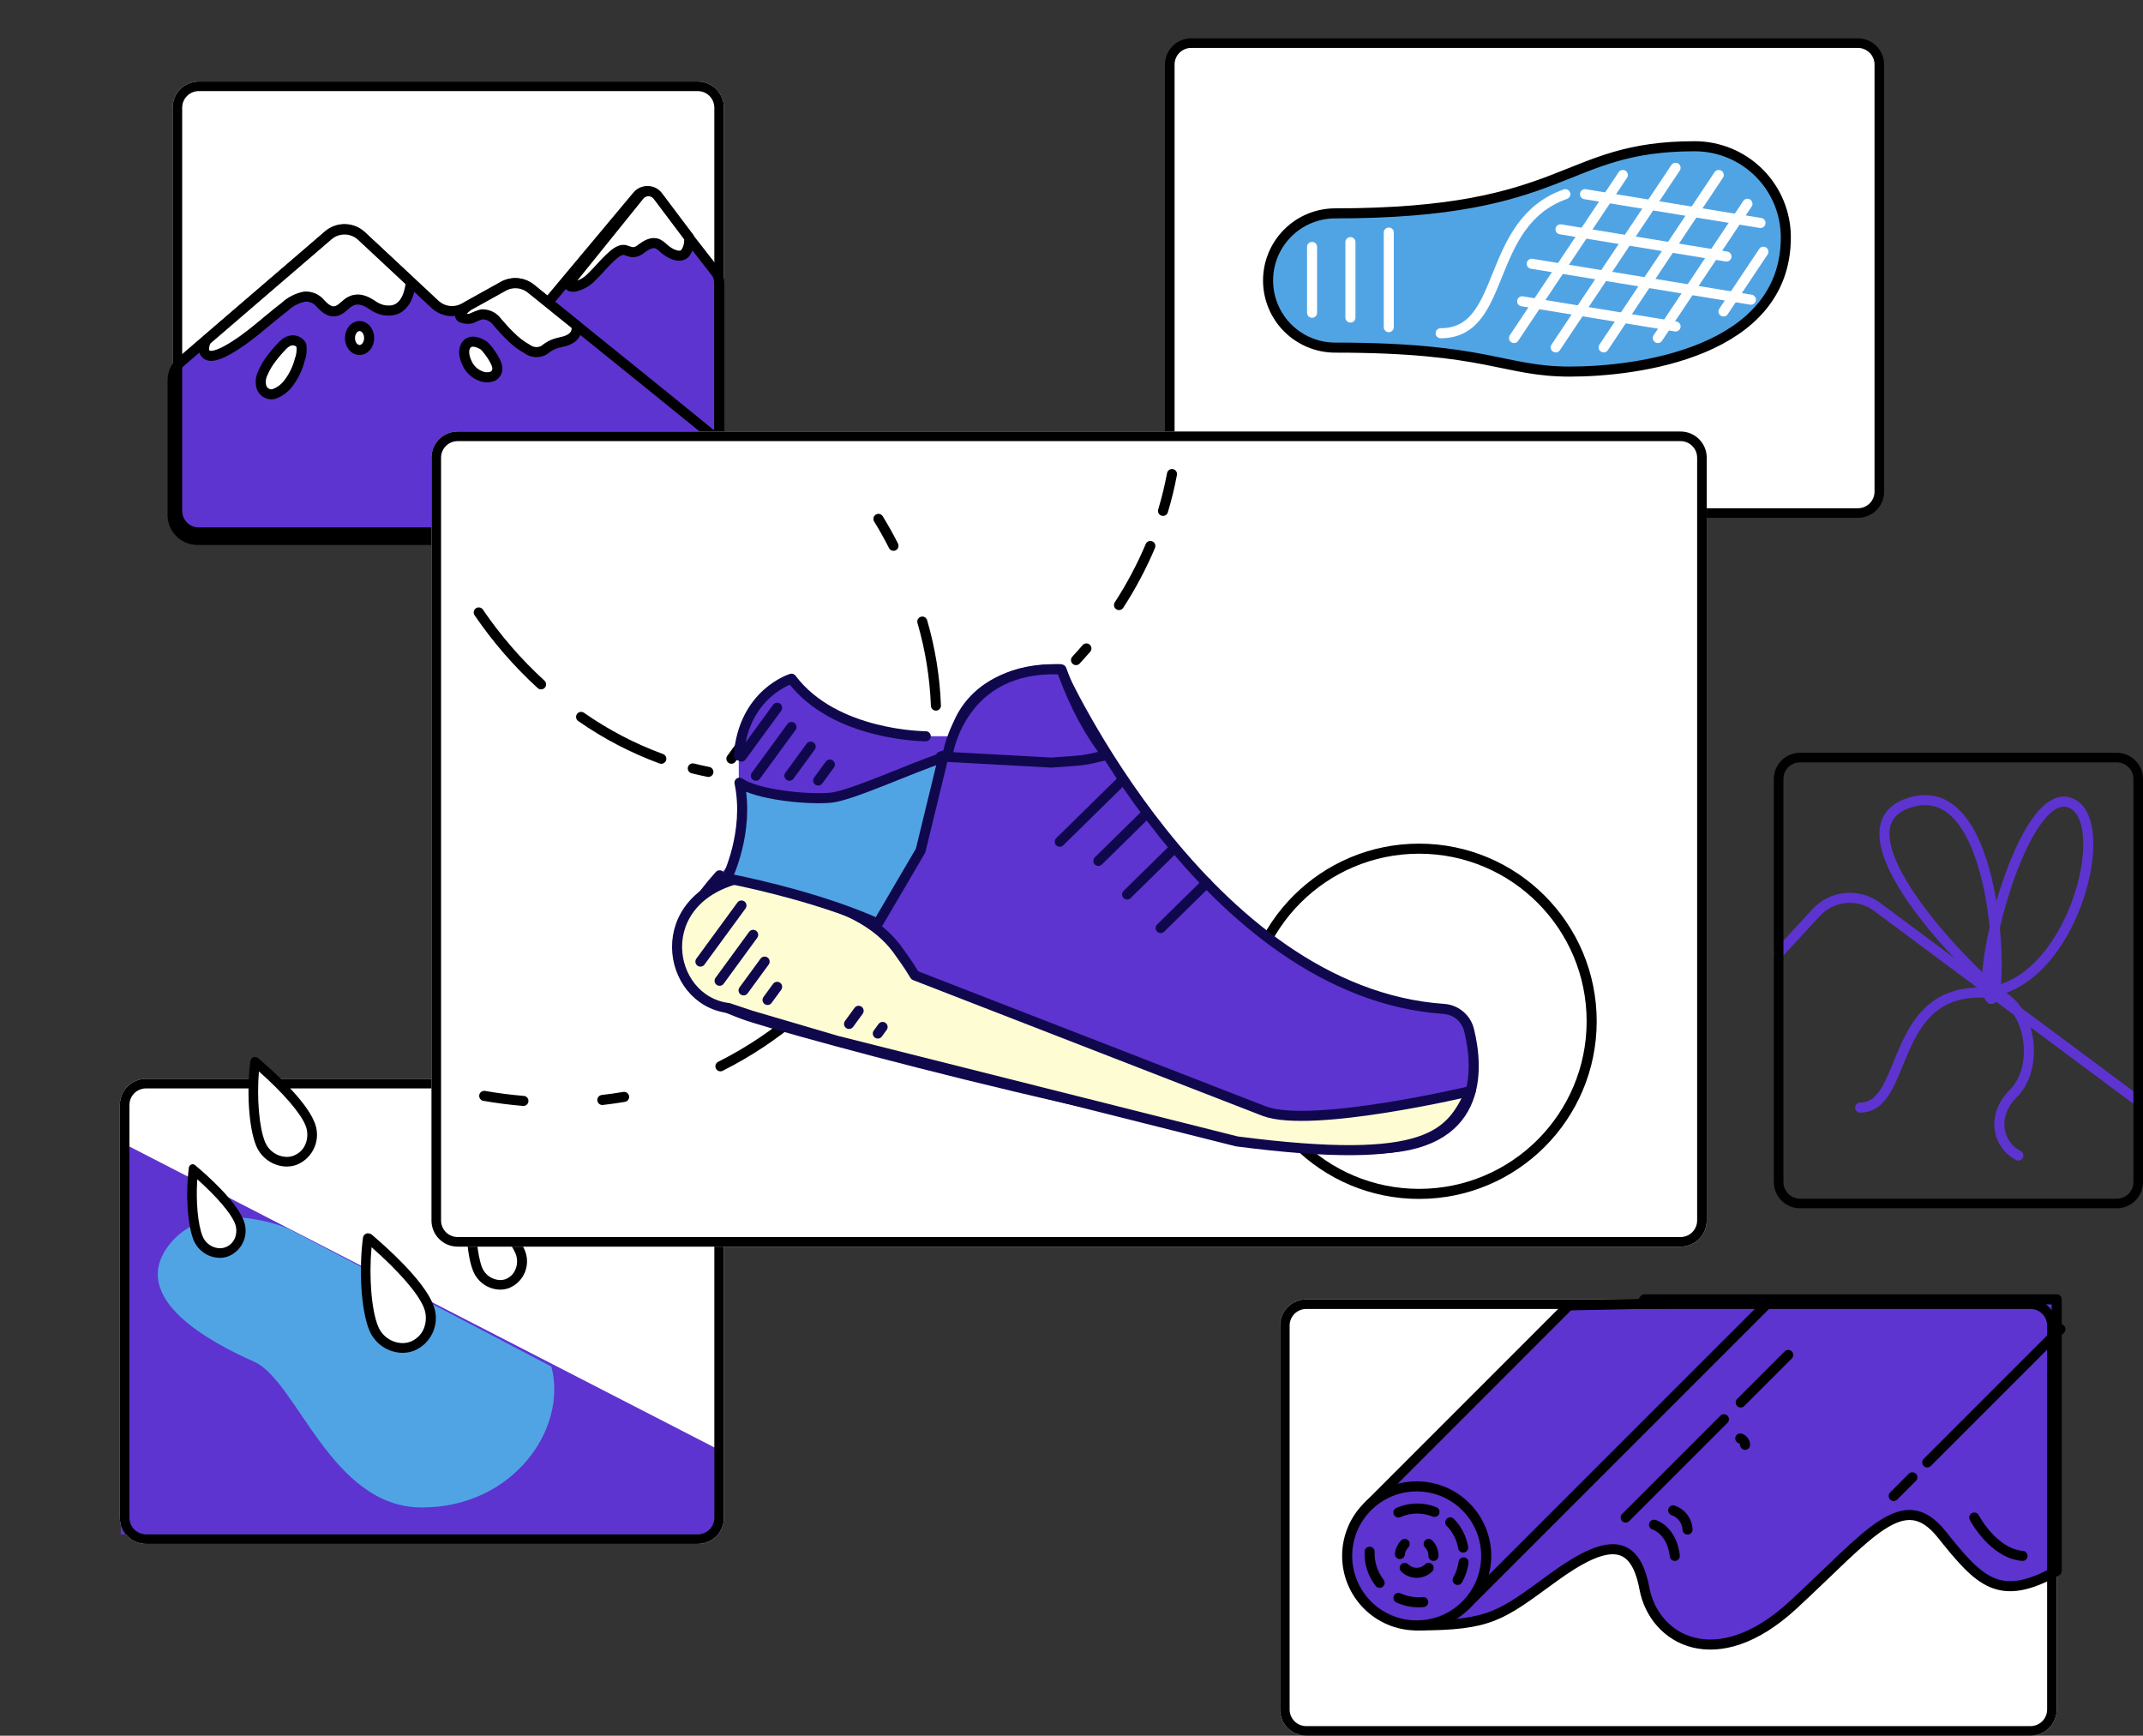 <svg width="426" height="345" viewBox="0 0 426 345" fill="none" xmlns="http://www.w3.org/2000/svg">
<rect x="0" y="0" width="426" height="345" fill="#333333" stroke="none"/>
<g clip-path="url(#clip0_1770_11345)">
<path d="M425.047 218.865C404.782 203.792 393.42 195.341 373.155 180.267C371.344 178.91 369.091 178.278 366.838 178.495C364.585 178.712 362.494 179.762 360.975 181.44L353.57 189.483" stroke="#5D34D0" stroke-width="2" stroke-linecap="round" stroke-linejoin="round"/>
<path d="M403.652 258.273H259.651C256.782 258.273 254.457 260.599 254.457 263.468V339.806C254.457 342.674 256.782 345 259.651 345H403.652C406.521 345 408.846 342.674 408.846 339.806V263.468C408.846 260.599 406.521 258.273 403.652 258.273Z" fill="white"/>
<path d="M281.617 323.08C296.389 323.08 298.295 321.174 308.778 313.55C319.261 305.925 324.98 305.525 326.886 315.732C328.792 325.939 341.181 333.097 356.429 319.03C371.678 304.963 378.349 295.442 385.973 304.972C393.597 314.503 397.409 318.563 408.845 312.244V258.273H326.886L281.617 323.08Z" fill="#5D34D0" stroke="black" stroke-width="2" stroke-linecap="round" stroke-linejoin="round"/>
<path d="M311.867 259.465L271.85 299.492L291.387 319.03L351.789 258.636L311.867 259.465Z" fill="#5D34D0" stroke="black" stroke-width="2" stroke-linecap="round" stroke-linejoin="round"/>
<path d="M403.652 260.18C404.524 260.182 405.358 260.529 405.974 261.145C406.59 261.761 406.938 262.596 406.94 263.468V339.806C406.938 340.677 406.59 341.512 405.974 342.128C405.358 342.744 404.524 343.091 403.652 343.094H259.651C258.78 343.091 257.945 342.744 257.329 342.128C256.713 341.512 256.366 340.677 256.363 339.806V263.468C256.366 262.596 256.713 261.761 257.329 261.145C257.945 260.529 258.78 260.182 259.651 260.18H403.652V260.18ZM403.652 258.273H259.651C258.969 258.273 258.294 258.408 257.663 258.669C257.033 258.93 256.461 259.312 255.978 259.795C255.496 260.277 255.113 260.85 254.852 261.48C254.591 262.11 254.457 262.785 254.457 263.468V339.806C254.457 341.184 255.004 342.505 255.978 343.479C256.952 344.453 258.273 345 259.651 345H403.652C405.03 345 406.351 344.453 407.325 343.479C408.299 342.505 408.846 341.184 408.846 339.806V263.468C408.846 262.785 408.712 262.11 408.451 261.48C408.19 260.85 407.807 260.277 407.325 259.795C406.843 259.312 406.27 258.93 405.64 258.669C405.01 258.408 404.334 258.273 403.652 258.273Z" fill="black"/>
<path d="M281.618 323.08C289.25 323.08 295.436 316.893 295.436 309.261C295.436 301.629 289.25 295.442 281.618 295.442C273.986 295.442 267.799 301.629 267.799 309.261C267.799 316.893 273.986 323.08 281.618 323.08Z" fill="#5D34D0" stroke="black" stroke-width="2" stroke-linecap="round" stroke-linejoin="round"/>
<path d="M323.16 301.637L342.697 282.099" stroke="black" stroke-width="2" stroke-linecap="round" stroke-linejoin="round"/>
<path d="M346.033 278.764L355.478 269.319" stroke="black" stroke-width="2" stroke-linecap="round" stroke-linejoin="round"/>
<path d="M383.115 290.677L409.59 264.201" stroke="black" stroke-width="2" stroke-linecap="round" stroke-linejoin="round"/>
<path d="M376.443 297.348L380.151 293.641" stroke="black" stroke-width="2" stroke-linecap="round" stroke-linejoin="round"/>
<path d="M328.793 303.066C328.793 303.066 332.3 304.019 332.929 309.261" stroke="black" stroke-width="2" stroke-linecap="round" stroke-linejoin="round"/>
<path d="M332.605 300.207C333.408 300.485 334.108 300.997 334.618 301.676C335.127 302.355 335.422 303.171 335.465 304.019" stroke="black" stroke-width="2" stroke-linecap="round" stroke-linejoin="round"/>
<path d="M345.947 285.912C346.214 286.004 346.447 286.174 346.617 286.4C346.787 286.626 346.886 286.897 346.9 287.179" stroke="black" stroke-width="2" stroke-linecap="round" stroke-linejoin="round"/>
<path d="M392.455 301.637C392.455 301.637 396.2 308.784 402.052 309.261" stroke="black" stroke-width="2" stroke-linecap="round" stroke-linejoin="round"/>
<path d="M277.986 300.636C279.114 300.137 280.33 299.87 281.562 299.848C282.795 299.827 284.019 300.053 285.163 300.512" stroke="black" stroke-width="2" stroke-linecap="round" stroke-linejoin="round"/>
<path d="M274.252 314.617C272.884 312.852 272.179 310.663 272.26 308.432" stroke="black" stroke-width="2" stroke-linecap="round" stroke-linejoin="round"/>
<path d="M282.923 318.439C281.237 318.601 279.537 318.315 277.996 317.61" stroke="black" stroke-width="2" stroke-linecap="round" stroke-linejoin="round"/>
<path d="M290.94 310.548C290.776 311.776 290.375 312.961 289.758 314.036" stroke="black" stroke-width="2" stroke-linecap="round" stroke-linejoin="round"/>
<path d="M288.289 302.59C289.637 303.96 290.534 305.709 290.862 307.603" stroke="black" stroke-width="2" stroke-linecap="round" stroke-linejoin="round"/>
<path d="M284 306.878C284.619 307.516 284.962 308.372 284.953 309.261" stroke="black" stroke-width="2" stroke-linecap="round" stroke-linejoin="round"/>
<path d="M278.283 308.889C278.361 308.129 278.697 307.419 279.236 306.878" stroke="black" stroke-width="2" stroke-linecap="round" stroke-linejoin="round"/>
<path d="M284.001 311.644C283.369 312.274 282.512 312.629 281.619 312.629C280.726 312.629 279.869 312.274 279.236 311.644" stroke="black" stroke-width="2" stroke-linecap="round" stroke-linejoin="round"/>
<path d="M138.712 16.202H39.503C36.634 16.202 34.309 18.527 34.309 21.396V101.546C34.309 104.415 36.634 106.74 39.503 106.74H138.712C141.58 106.74 143.906 104.415 143.906 101.546V21.396C143.906 18.527 141.58 16.202 138.712 16.202Z" fill="white"/>
<path d="M142.277 54.1L130.531 39.038C130.292 38.72 129.996 38.463 129.665 38.284C129.333 38.106 128.972 38.009 128.605 38.001C128.238 37.993 127.874 38.074 127.537 38.237C127.199 38.401 126.896 38.645 126.646 38.953L106.831 62.643C106.298 63.279 106 64.127 106.001 65.009V103.684C105.979 104.537 106.253 105.365 106.763 105.987C107.274 106.609 107.979 106.973 108.724 107H140.268C140.637 106.988 141.001 106.893 141.339 106.719C141.676 106.546 141.98 106.298 142.234 105.99C142.487 105.682 142.685 105.32 142.817 104.924C142.948 104.529 143.01 104.107 142.999 103.684V56.39C143.01 55.551 142.753 54.737 142.277 54.1Z" fill="#5D34D0" stroke="black" stroke-width="2" stroke-linecap="round" stroke-linejoin="round"/>
<path d="M142.953 87.68C142.152 86.879 114.257 64.397 105.518 57.364C104.754 56.745 103.821 56.369 102.84 56.286C101.86 56.203 100.877 56.415 100.019 56.897L92.252 61.214C91.338 61.72 90.286 61.924 89.248 61.796C88.211 61.667 87.24 61.213 86.477 60.499L71.858 46.861C70.966 46.033 69.802 45.562 68.586 45.538C67.369 45.513 66.187 45.937 65.263 46.728L36.034 71.85C35.493 72.315 35.059 72.891 34.761 73.539C34.463 74.187 34.309 74.891 34.309 75.605V102.375C34.309 103.025 34.437 103.668 34.685 104.268C34.934 104.868 35.298 105.414 35.757 105.873C36.217 106.332 36.762 106.697 37.362 106.945C37.962 107.194 38.605 107.322 39.255 107.322H138.188C139.469 107.323 140.7 106.826 141.623 105.938C142.545 105.049 143.087 103.837 143.134 102.557C143.372 96.962 143.591 88.318 142.953 87.68Z" fill="#5D34D0" stroke="black" stroke-width="2" stroke-linecap="round" stroke-linejoin="round"/>
<path d="M138.712 18.108C139.583 18.11 140.418 18.457 141.034 19.073C141.65 19.69 141.997 20.524 142 21.396V101.546C141.997 102.418 141.65 103.252 141.034 103.868C140.418 104.485 139.583 104.832 138.712 104.834H39.502C38.631 104.832 37.797 104.485 37.181 103.868C36.564 103.252 36.217 102.418 36.215 101.546V21.396C36.217 20.524 36.564 19.69 37.181 19.073C37.797 18.457 38.631 18.11 39.502 18.108H138.712ZM138.712 16.202H39.502C38.125 16.202 36.804 16.749 35.83 17.723C34.856 18.697 34.309 20.018 34.309 21.396V101.546C34.309 102.924 34.856 104.245 35.83 105.219C36.804 106.193 38.125 106.74 39.502 106.74H138.712C140.09 106.74 141.411 106.193 142.385 105.219C143.359 104.245 143.906 102.924 143.906 101.546V21.396C143.906 20.018 143.359 18.697 142.385 17.723C141.411 16.749 140.09 16.202 138.712 16.202V16.202Z" fill="black"/>
<path d="M40.617 69.858C41.284 71.697 44.182 70.144 45.192 69.591C49.356 67.294 52.816 63.873 56.571 61.014C57.672 59.967 59.046 59.253 60.535 58.955C61.15 58.91 61.766 59.017 62.33 59.266C62.893 59.515 63.386 59.9 63.766 60.385C64.662 61.337 65.777 62.291 67.159 61.709C68.198 61.271 68.836 60.222 69.865 59.803C71.352 59.146 72.725 59.803 73.935 60.585C74.575 61.058 75.299 61.404 76.07 61.604C76.609 61.715 77.16 61.751 77.709 61.709C79.548 61.547 80.644 60.118 81.178 58.469C81.42 57.696 81.585 56.901 81.673 56.096L71.857 46.937C70.966 46.109 69.801 45.638 68.585 45.614C67.369 45.589 66.186 46.013 65.262 46.804L41.084 67.59C40.647 68.259 40.48 69.07 40.617 69.858V69.858Z" fill="white" stroke="black" stroke-width="2" stroke-linecap="round" stroke-linejoin="round"/>
<path d="M58.438 68.619C58.343 68.641 58.242 68.633 58.152 68.596C58.061 68.558 57.985 68.493 57.933 68.409C57.554 68.707 57.191 69.025 56.847 69.362C56.045 70.146 55.309 70.994 54.645 71.897C54.057 72.669 53.562 73.507 53.168 74.394C52.827 75.04 52.713 75.782 52.844 76.501C53.616 78.921 56.399 75.91 57.085 74.947C57.009 75.042 57.152 74.833 57.18 74.785C57.209 74.737 57.313 74.556 57.371 74.442C57.533 74.146 57.676 73.841 57.809 73.546C58.147 72.798 58.434 72.027 58.667 71.24C58.922 70.547 59.048 69.814 59.038 69.076C59 68.619 58.905 68.495 58.438 68.619Z" fill="#BD5F85" stroke="black" stroke-width="2" stroke-linecap="round" stroke-linejoin="round"/>
<path d="M95.636 70.163C95.529 70.098 95.452 69.993 95.422 69.872C95.392 69.751 95.41 69.622 95.474 69.515C95.494 69.474 95.524 69.438 95.559 69.41C95.262 69.221 94.942 69.071 94.606 68.962L94.397 68.905H94.273H93.92H93.806C93.758 68.905 93.615 68.991 93.739 68.905L93.606 68.972L93.52 69.057C93.518 69.083 93.518 69.108 93.52 69.133L93.444 69.267V69.353C93.416 69.45 93.394 69.549 93.377 69.648C93.373 69.667 93.373 69.687 93.377 69.705C93.377 69.763 93.377 69.829 93.377 69.886C93.377 69.944 93.377 70.125 93.377 70.239C93.372 70.277 93.372 70.316 93.377 70.353C93.372 70.41 93.372 70.468 93.377 70.525C93.473 71.039 93.656 71.532 93.92 71.983C94.165 72.462 94.512 72.881 94.937 73.21C95.362 73.54 95.854 73.772 96.379 73.889C96.551 73.929 96.727 73.955 96.903 73.965H97.142C97.142 73.965 97.38 73.965 97.303 73.965L97.513 73.918H97.589L97.732 73.832L97.79 73.775V73.718C97.819 73.675 97.844 73.631 97.866 73.584C97.873 73.566 97.873 73.545 97.866 73.527C97.869 73.467 97.869 73.406 97.866 73.346V73.251C97.871 73.194 97.871 73.136 97.866 73.079C97.866 73.079 97.866 72.965 97.866 72.955V72.774C97.715 72.199 97.436 71.665 97.05 71.213C96.664 70.761 96.18 70.402 95.636 70.163Z" fill="#BD5F85" stroke="black" stroke-width="2" stroke-linecap="round" stroke-linejoin="round"/>
<path d="M59.563 71.602C59.138 73.245 58.389 74.787 57.362 76.138C56.621 77.154 55.587 77.919 54.398 78.33C53.877 78.444 53.332 78.353 52.876 78.077C52.42 77.8 52.088 77.358 51.949 76.844C51.727 75.954 51.829 75.016 52.235 74.194C52.677 73.14 53.257 72.15 53.959 71.249C54.659 70.325 55.416 69.446 56.228 68.619C58.134 66.713 59.801 68.095 59.925 68.714C60.036 69.692 59.912 70.682 59.563 71.602V71.602ZM97.97 74.775C97.222 75.066 96.392 75.066 95.645 74.775C95.003 74.548 94.417 74.187 93.924 73.717C93.432 73.248 93.044 72.68 92.785 72.05C92.338 71.097 91.975 69.648 92.624 68.657C93.453 67.38 95.111 67.999 96.159 68.657C96.474 68.847 98.866 71.688 98.866 73.251C98.874 73.563 98.795 73.872 98.637 74.141C98.478 74.411 98.247 74.631 97.97 74.775V74.775Z" fill="white" stroke="black" stroke-width="2" stroke-linecap="round" stroke-linejoin="round"/>
<path d="M91.729 63.101C92.382 63.41 93.127 63.462 93.816 63.244C94.425 62.93 95.063 62.678 95.722 62.491C96.327 62.456 96.93 62.575 97.476 62.839C98.021 63.102 98.49 63.501 98.838 63.997C99.658 64.95 100.497 65.903 101.402 66.77C102.432 67.825 103.61 68.724 104.9 69.439C105.373 69.769 105.93 69.959 106.507 69.986C107.084 70.013 107.657 69.876 108.159 69.591C108.566 69.242 109.011 68.939 109.484 68.686C110.047 68.407 110.642 68.199 111.256 68.066C112.495 67.799 113.906 67.428 114.458 66.16C114.651 65.689 114.694 65.17 114.582 64.673L105.548 57.392C104.783 56.773 103.85 56.398 102.87 56.315C101.89 56.231 100.907 56.444 100.049 56.925L93.015 60.833C92.577 61.176 90.747 62.624 91.729 63.101Z" fill="white" stroke="black" stroke-width="2" stroke-linecap="round" stroke-linejoin="round"/>
<path d="M71.476 69.572C72.529 69.572 73.382 68.505 73.382 67.189C73.382 65.873 72.529 64.807 71.476 64.807C70.424 64.807 69.57 65.873 69.57 67.189C69.57 68.505 70.424 69.572 71.476 69.572Z" fill="white" stroke="black" stroke-width="2" stroke-linecap="round" stroke-linejoin="round"/>
<path d="M113.13 56.648C113.334 57.035 113.815 57.016 114.141 56.987C115.481 56.725 116.729 56.011 117.735 54.928C118.876 53.826 119.894 52.56 121.043 51.467C121.858 50.694 123.089 49.457 124.238 49.699C124.707 49.873 125.183 50.018 125.664 50.133C126.316 50.148 126.953 49.903 127.473 49.438C128.386 48.751 129.625 47.968 130.733 48.471C131.127 48.667 131.495 48.931 131.825 49.254C132.326 49.717 132.873 50.103 133.455 50.404C134.27 50.791 135.395 51.119 136.136 50.404C136.694 49.7 137.003 48.77 137 47.804C137 47.611 137 47.427 137 47.243L130.839 39.056C130.604 38.732 130.314 38.471 129.989 38.289C129.663 38.108 129.308 38.009 128.948 38.001C128.588 37.993 128.231 38.075 127.9 38.242C127.568 38.408 127.27 38.656 127.025 38.969L113 56.368C113.028 56.471 113.072 56.566 113.13 56.648V56.648Z" fill="white" stroke="black" stroke-width="2" stroke-linecap="round" stroke-linejoin="round"/>
<path d="M369.343 8.577H236.778C234.436 8.577 232.537 10.476 232.537 12.818V97.734C232.537 100.076 234.436 101.975 236.778 101.975H369.343C371.685 101.975 373.584 100.076 373.584 97.734V12.818C373.584 10.476 371.685 8.577 369.343 8.577Z" fill="white"/>
<path d="M369.343 9.53C370.214 9.533 371.049 9.88 371.665 10.496C372.281 11.112 372.628 11.947 372.631 12.818V97.734C372.628 98.605 372.281 99.44 371.665 100.056C371.049 100.672 370.214 101.02 369.343 101.022H236.778C235.907 101.02 235.072 100.672 234.456 100.056C233.84 99.44 233.493 98.605 233.49 97.734V12.818C233.493 11.947 233.84 11.112 234.456 10.496C235.072 9.88 235.907 9.533 236.778 9.53H369.343ZM369.343 7.624H236.778C235.4 7.624 234.079 8.171 233.105 9.146C232.131 10.12 231.584 11.441 231.584 12.818V97.734C231.584 99.112 232.131 100.433 233.105 101.407C234.079 102.381 235.4 102.928 236.778 102.928H369.343C370.721 102.928 372.042 102.381 373.016 101.407C373.99 100.433 374.537 99.112 374.537 97.734V12.818C374.537 11.441 373.99 10.12 373.016 9.146C372.042 8.171 370.721 7.624 369.343 7.624V7.624Z" fill="black"/>
<path d="M336.893 29.068C310.208 29.068 312.114 42.41 265.416 42.41C261.878 42.41 258.484 43.816 255.982 46.318C253.48 48.82 252.074 52.214 252.074 55.753C252.074 59.291 253.48 62.685 255.982 65.187C258.484 67.689 261.878 69.095 265.416 69.095C295.913 69.095 298.772 73.86 312.114 73.86C325.457 73.86 355 70.048 355 47.175C355 42.373 353.093 37.767 349.697 34.371C346.301 30.975 341.695 29.068 336.893 29.068Z" fill="#51A4E4" stroke="black" stroke-width="2" stroke-linecap="round" stroke-linejoin="round"/>
<path d="M276.07 46.222V65.026" stroke="white" stroke-width="2" stroke-linecap="round" stroke-linejoin="round"/>
<path d="M268.447 48.128V63.12" stroke="white" stroke-width="2" stroke-linecap="round" stroke-linejoin="round"/>
<path d="M260.822 49.081V62.167" stroke="white" stroke-width="2" stroke-linecap="round" stroke-linejoin="round"/>
<path d="M286.383 66.236C299.725 66.236 294.96 44.316 311.161 38.598" stroke="white" stroke-width="2" stroke-linecap="round" stroke-linejoin="round"/>
<path d="M322.596 34.786L300.963 67.189" stroke="white" stroke-width="2" stroke-linecap="round" stroke-linejoin="round"/>
<path d="M333.081 33.356L309.256 69.048" stroke="white" stroke-width="2" stroke-linecap="round" stroke-linejoin="round"/>
<path d="M341.658 34.786L318.785 69.048" stroke="white" stroke-width="2" stroke-linecap="round" stroke-linejoin="round"/>
<path d="M347.367 40.504L329.555 67.189" stroke="white" stroke-width="2" stroke-linecap="round" stroke-linejoin="round"/>
<path d="M350.54 50.034L342.611 61.909" stroke="white" stroke-width="2" stroke-linecap="round" stroke-linejoin="round"/>
<path d="M315.078 38.598L349.959 44.316" stroke="white" stroke-width="2" stroke-linecap="round" stroke-linejoin="round"/>
<path d="M310.209 45.584L343.193 50.987" stroke="white" stroke-width="2" stroke-linecap="round" stroke-linejoin="round"/>
<path d="M304.49 52.427L348.053 59.565" stroke="white" stroke-width="2" stroke-linecap="round" stroke-linejoin="round"/>
<path d="M302.584 59.889L333.081 64.892" stroke="white" stroke-width="2" stroke-linecap="round" stroke-linejoin="round"/>
<path d="M138.713 214.434H29.02C26.152 214.434 23.826 216.759 23.826 219.628V301.684C23.826 304.553 26.152 306.878 29.02 306.878H138.713C141.581 306.878 143.907 304.553 143.907 301.684V219.628C143.907 216.759 141.581 214.434 138.713 214.434Z" fill="white"/>
<path d="M24 227L143 288.212V305H24V227Z" fill="#5D34D0"/>
<path d="M109.598 271.616C112.904 284.005 101.973 299.635 83.866 299.635C65.759 299.635 59.087 274.475 50.51 270.663C41.933 266.851 25.732 258.273 33.356 247.79C40.98 237.307 57.181 244.149 57.181 244.149L109.598 271.616Z" fill="#51A4E4"/>
<path d="M138.713 216.34C139.584 216.342 140.419 216.689 141.035 217.305C141.651 217.922 141.998 218.756 142.001 219.628V301.684C141.998 302.556 141.651 303.39 141.035 304.006C140.419 304.623 139.584 304.97 138.713 304.972H29.02C28.149 304.97 27.314 304.623 26.698 304.006C26.082 303.39 25.735 302.556 25.732 301.684V219.628C25.735 218.756 26.082 217.922 26.698 217.305C27.314 216.689 28.149 216.342 29.02 216.34H138.713V216.34ZM138.713 214.434H29.02C27.643 214.434 26.322 214.981 25.348 215.955C24.373 216.929 23.826 218.25 23.826 219.628V301.684C23.826 303.062 24.373 304.383 25.348 305.357C26.322 306.331 27.643 306.878 29.02 306.878H138.713C140.09 306.878 141.411 306.331 142.385 305.357C143.359 304.383 143.907 303.062 143.907 301.684V219.628C143.907 218.25 143.359 216.929 142.385 215.955C141.411 214.981 140.09 214.434 138.713 214.434V214.434Z" fill="black"/>
<path d="M80.053 267.918C78.822 267.897 77.623 267.515 76.606 266.818C75.59 266.122 74.8 265.142 74.335 264.001C72.83 260.38 72.305 252.565 73.135 246.179C73.135 246.093 73.192 246.084 73.22 246.084C76.232 248.61 83.256 254.9 85.152 259.427C85.49 260.227 85.663 261.088 85.663 261.957C85.663 262.826 85.49 263.686 85.152 264.487C84.856 265.19 84.419 265.825 83.868 266.352C83.317 266.88 82.665 267.29 81.95 267.556C81.339 267.777 80.694 267.887 80.044 267.88L80.053 267.918Z" fill="white"/>
<path d="M73.86 247.904C79.216 252.612 83.057 257.006 84.219 259.827C84.507 260.51 84.656 261.244 84.656 261.986C84.656 262.727 84.507 263.461 84.219 264.144C83.967 264.726 83.601 265.252 83.143 265.69C82.684 266.129 82.143 266.472 81.551 266.698C81.056 266.879 80.533 266.969 80.007 266.965C78.963 266.944 77.949 266.618 77.089 266.027C76.228 265.436 75.56 264.606 75.166 263.639C73.841 260.437 73.317 253.785 73.86 247.904V247.904ZM73.174 245.131C72.914 245.133 72.665 245.231 72.474 245.408C72.284 245.584 72.166 245.825 72.144 246.084C71.334 252.307 71.754 260.38 73.403 264.392C73.941 265.707 74.854 266.835 76.028 267.637C77.202 268.438 78.586 268.877 80.007 268.9C80.761 268.902 81.51 268.769 82.218 268.509C83.097 268.161 83.897 267.638 84.569 266.972C85.241 266.306 85.771 265.511 86.127 264.635C86.483 263.758 86.659 262.819 86.642 261.873C86.625 260.927 86.417 259.994 86.03 259.131C84.067 254.366 76.986 248.028 73.917 245.417C73.724 245.251 73.477 245.16 73.221 245.16L73.174 245.131Z" fill="black"/>
<path d="M43.744 249.067C42.819 249.046 41.92 248.757 41.156 248.234C40.393 247.711 39.799 246.977 39.446 246.122C38.302 243.349 37.883 237.383 38.492 232.456C40.77 234.447 46.117 239.251 47.537 242.729C47.793 243.332 47.925 243.98 47.925 244.635C47.925 245.29 47.793 245.939 47.537 246.542C47.314 247.066 46.987 247.54 46.576 247.935C46.164 248.329 45.678 248.637 45.145 248.838C44.694 248.996 44.22 249.073 43.744 249.067Z" fill="white"/>
<path d="M39.266 234.438C43.078 237.878 45.822 241.042 46.67 243.091C46.874 243.576 46.978 244.096 46.978 244.621C46.978 245.146 46.874 245.666 46.67 246.151C46.492 246.562 46.23 246.933 45.903 247.24C45.575 247.546 45.187 247.782 44.764 247.933C44.422 248.056 44.061 248.118 43.697 248.114C42.962 248.093 42.249 247.859 41.643 247.441C41.038 247.024 40.566 246.44 40.285 245.76C39.332 243.454 38.913 238.774 39.218 234.438H39.266ZM38.341 231.407C38.14 231.406 37.946 231.48 37.797 231.613C37.647 231.747 37.552 231.932 37.531 232.132C36.893 237.011 37.226 243.358 38.484 246.494C38.91 247.521 39.627 248.402 40.546 249.028C41.465 249.655 42.547 249.999 43.659 250.02C44.248 250.022 44.832 249.919 45.384 249.715C46.071 249.44 46.695 249.028 47.219 248.506C47.742 247.983 48.155 247.359 48.431 246.672C48.707 245.986 48.841 245.25 48.825 244.51C48.809 243.77 48.644 243.041 48.338 242.367C46.804 238.65 41.248 233.656 38.808 231.617C38.657 231.485 38.465 231.411 38.265 231.407H38.341Z" fill="black"/>
<path d="M99.381 255.357C98.417 255.337 97.48 255.036 96.684 254.491C95.888 253.945 95.269 253.18 94.902 252.288C93.711 249.429 93.291 243.196 93.949 238.088C96.322 240.137 101.869 245.131 103.365 248.752C103.627 249.379 103.762 250.051 103.762 250.73C103.762 251.409 103.627 252.081 103.365 252.707C103.042 253.491 102.494 254.161 101.79 254.633C101.086 255.105 100.258 255.357 99.41 255.357H99.381Z" fill="white"/>
<path d="M94.692 240.051C98.714 243.644 101.573 246.97 102.459 249.115C102.676 249.622 102.788 250.169 102.788 250.721C102.788 251.273 102.676 251.819 102.459 252.327C102.286 252.756 102.028 253.147 101.701 253.474C101.373 253.802 100.983 254.06 100.553 254.233C100.194 254.367 99.813 254.435 99.429 254.433C98.653 254.415 97.9 254.171 97.262 253.731C96.623 253.291 96.128 252.673 95.836 251.955C94.883 249.534 94.406 244.607 94.74 240.08L94.692 240.051ZM93.882 237.078C93.674 237.079 93.474 237.158 93.32 237.299C93.167 237.44 93.072 237.633 93.053 237.84C92.395 242.882 92.729 249.439 94.073 252.679C94.51 253.746 95.251 254.661 96.203 255.311C97.154 255.962 98.276 256.319 99.429 256.339C100.038 256.339 100.641 256.23 101.211 256.015C101.92 255.725 102.564 255.296 103.104 254.752C103.645 254.208 104.07 253.562 104.355 252.851C104.641 252.139 104.78 251.378 104.766 250.612C104.751 249.846 104.583 249.09 104.27 248.39C102.679 244.578 96.932 239.394 94.445 237.278C94.291 237.138 94.09 237.06 93.882 237.059V237.078Z" fill="black"/>
<path d="M56.981 230.931C55.864 230.91 54.778 230.562 53.857 229.93C52.935 229.298 52.219 228.41 51.797 227.376C50.424 224.06 49.948 216.893 50.71 211.06C53.417 213.338 59.859 219.104 61.584 223.278C61.891 224.002 62.049 224.779 62.049 225.565C62.049 226.351 61.891 227.129 61.584 227.853C61.321 228.485 60.931 229.056 60.44 229.533C59.948 230.01 59.365 230.382 58.725 230.626C58.182 230.828 57.608 230.931 57.029 230.931H56.981Z" fill="white"/>
<path d="M51.463 212.957C56.228 217.179 59.659 221.115 60.707 223.64C60.962 224.243 61.093 224.891 61.093 225.546C61.093 226.201 60.962 226.849 60.707 227.452C60.489 227.969 60.168 228.436 59.764 228.825C59.359 229.213 58.879 229.515 58.353 229.711C57.918 229.876 57.456 229.96 56.991 229.959C56.063 229.937 55.163 229.644 54.399 229.118C53.636 228.591 53.043 227.854 52.692 226.995C51.511 224.136 51.025 218.227 51.472 212.938L51.463 212.957ZM50.72 210.078C50.484 210.077 50.256 210.163 50.08 210.319C49.904 210.476 49.792 210.692 49.767 210.927C49.023 216.645 49.404 224.069 50.92 227.729C51.414 228.937 52.251 229.974 53.329 230.711C54.406 231.447 55.676 231.852 56.981 231.874C57.67 231.872 58.354 231.75 59.001 231.512C59.801 231.188 60.527 230.706 61.137 230.095C61.746 229.485 62.227 228.757 62.55 227.957C62.873 227.157 63.031 226.3 63.016 225.437C63 224.574 62.812 223.723 62.461 222.935C60.66 218.589 54.16 212.747 51.349 210.355C51.169 210.205 50.944 210.121 50.71 210.116L50.72 210.078Z" fill="black"/>
<path d="M420.806 151.533C421.677 151.536 422.512 151.883 423.128 152.499C423.744 153.115 424.091 153.95 424.094 154.821V234.972C424.091 235.843 423.744 236.678 423.128 237.294C422.512 237.91 421.677 238.257 420.806 238.26H357.811C356.94 238.257 356.105 237.91 355.489 237.294C354.873 236.678 354.526 235.843 354.523 234.972V154.821C354.526 153.95 354.873 153.115 355.489 152.499C356.105 151.883 356.94 151.536 357.811 151.533H420.806ZM420.806 149.627H357.811C356.434 149.627 355.113 150.174 354.139 151.148C353.164 152.122 352.617 153.443 352.617 154.821V234.972C352.617 236.349 353.164 237.67 354.139 238.644C355.113 239.618 356.434 240.166 357.811 240.166H420.806C422.183 240.166 423.504 239.618 424.478 238.644C425.452 237.67 426 236.349 426 234.972V154.821C426 153.443 425.452 152.122 424.478 151.148C423.504 150.174 422.183 149.627 420.806 149.627V149.627Z" fill="black"/>
<path d="M334.081 85.773H90.965C88.097 85.773 85.772 88.099 85.772 90.968V242.596C85.772 245.465 88.097 247.79 90.965 247.79H334.081C336.949 247.79 339.275 245.465 339.275 242.596V90.968C339.275 88.099 336.949 85.773 334.081 85.773Z" fill="white"/>
<path d="M334.081 87.68C334.952 87.682 335.787 88.029 336.403 88.645C337.019 89.261 337.366 90.096 337.369 90.968V242.596C337.366 243.467 337.019 244.302 336.403 244.918C335.787 245.534 334.952 245.881 334.081 245.884H90.965C90.094 245.881 89.259 245.534 88.643 244.918C88.027 244.302 87.68 243.467 87.677 242.596V90.968C87.68 90.096 88.027 89.261 88.643 88.645C89.259 88.029 90.094 87.682 90.965 87.68H334.081ZM334.081 85.773H90.965C89.588 85.773 88.267 86.321 87.293 87.295C86.319 88.269 85.772 89.59 85.772 90.968V242.596C85.772 243.973 86.319 245.295 87.293 246.269C88.267 247.243 89.588 247.79 90.965 247.79H334.081C335.458 247.79 336.779 247.243 337.754 246.269C338.728 245.295 339.275 243.973 339.275 242.596V90.968C339.275 89.59 338.728 88.269 337.754 87.295C336.779 86.321 335.458 85.773 334.081 85.773V85.773Z" fill="black"/>
<path d="M231.193 101.546C231.92 99.14 232.514 96.697 232.976 94.227" stroke="black" stroke-width="2" stroke-linecap="round" stroke-linejoin="round"/>
<path d="M222.443 120.264C224.862 116.541 226.947 112.612 228.676 108.522" stroke="black" stroke-width="2" stroke-linecap="round" stroke-linejoin="round"/>
<path d="M213.895 131.205C214.6 130.442 215.286 129.67 215.963 128.889" stroke="black" stroke-width="2" stroke-linecap="round" stroke-linejoin="round"/>
<path d="M148.355 154.774C158.665 156.342 169.191 155.677 179.221 152.822C189.251 149.968 198.551 144.991 206.49 138.229" stroke="white" stroke-width="2" stroke-linecap="round" stroke-linejoin="round"/>
<path d="M137.721 152.734C138.75 152.991 139.779 153.22 140.818 153.43" stroke="black" stroke-width="2" stroke-linecap="round" stroke-linejoin="round"/>
<path d="M115.516 142.498C120.449 145.948 125.808 148.744 131.46 150.818" stroke="black" stroke-width="2" stroke-linecap="round" stroke-linejoin="round"/>
<path d="M95.168 121.731C98.73 126.961 102.887 131.758 107.557 136.027" stroke="black" stroke-width="2" stroke-linecap="round" stroke-linejoin="round"/>
<path d="M177.614 108.484C176.692 106.661 175.695 104.879 174.621 103.138" stroke="black" stroke-width="2" stroke-linecap="round" stroke-linejoin="round"/>
<path d="M186.048 140.249C185.831 134.594 184.922 128.986 183.342 123.552" stroke="black" stroke-width="2" stroke-linecap="round" stroke-linejoin="round"/>
<path d="M185.666 151C184.322 162.102 180.667 172.799 174.936 182.402" stroke="black" stroke-width="2" stroke-linecap="round" stroke-linejoin="round"/>
<path d="M143.211 211.946C154.575 206.225 164.35 197.785 171.668 187.377" stroke="black" stroke-width="2" stroke-linecap="round" stroke-linejoin="round"/>
<path d="M119.736 218.637C121.185 218.475 122.595 218.274 124.063 218.027" stroke="black" stroke-width="2" stroke-linecap="round" stroke-linejoin="round"/>
<path d="M96.254 217.826C98.84 218.278 101.438 218.611 104.05 218.827" stroke="black" stroke-width="2" stroke-linecap="round" stroke-linejoin="round"/>
<path d="M219.309 159.539C219.309 159.539 209.417 148.674 189.527 149.627" stroke="white" stroke-width="2" stroke-linecap="round" stroke-linejoin="round"/>
<path d="M228.725 184.889L237.855 175.921" stroke="white" stroke-width="2" stroke-linecap="round" stroke-linejoin="round"/>
<path d="M222.053 178.218L231.183 169.25" stroke="white" stroke-width="2" stroke-linecap="round" stroke-linejoin="round"/>
<path d="M216.336 171.547L225.466 162.579" stroke="white" stroke-width="2" stroke-linecap="round" stroke-linejoin="round"/>
<path d="M208.664 167.735L220.701 155.907" stroke="white" stroke-width="2" stroke-linecap="round" stroke-linejoin="round"/>
<path d="M147.242 174.854C147.242 174.854 168.685 179.171 177.262 187.749C185.84 196.326 179.721 204.227 233.29 218.865C245.127 222.392 279.683 224.241 286.126 218.865" stroke="white" stroke-width="2" stroke-linecap="round" stroke-linejoin="round"/>
<path d="M283.046 203.95C283.046 203.95 267.245 208.992 264.662 218.865" stroke="black" stroke-width="2" stroke-linecap="round" stroke-linejoin="round"/>
<path d="M145.392 180.41L137.234 191.561" stroke="black" stroke-width="2" stroke-linecap="round" stroke-linejoin="round"/>
<path d="M152.483 141.107L145.393 150.809" stroke="black" stroke-width="2" stroke-linecap="round" stroke-linejoin="round"/>
<path d="M155.342 144.919L148.252 154.621" stroke="black" stroke-width="2" stroke-linecap="round" stroke-linejoin="round"/>
<path d="M159.153 148.826L154.922 154.621" stroke="black" stroke-width="2" stroke-linecap="round" stroke-linejoin="round"/>
<path d="M162.966 152.391L160.641 155.574" stroke="black" stroke-width="2" stroke-linecap="round" stroke-linejoin="round"/>
<path d="M147.718 186.243L141.047 195.373" stroke="black" stroke-width="2" stroke-linecap="round" stroke-linejoin="round"/>
<path d="M149.996 191.561L145.812 197.279" stroke="black" stroke-width="2" stroke-linecap="round" stroke-linejoin="round"/>
<path d="M152.482 196.574L150.576 199.185" stroke="black" stroke-width="2" stroke-linecap="round" stroke-linejoin="round"/>
<path d="M168.683 201.339L166.777 203.95" stroke="black" stroke-width="2" stroke-linecap="round" stroke-linejoin="round"/>
<path d="M173.449 204.551L172.496 205.856" stroke="black" stroke-width="2" stroke-linecap="round" stroke-linejoin="round"/>
<path d="M282.094 237.307C301.042 237.307 316.403 221.946 316.403 202.997C316.403 184.049 301.042 168.688 282.094 168.688C263.146 168.688 247.785 184.049 247.785 202.997C247.785 221.946 263.146 237.307 282.094 237.307Z" stroke="black" stroke-width="2" stroke-linecap="round" stroke-linejoin="round"/>
<path d="M143.047 173.981C125.893 193.041 140.188 198.76 147.812 201.619C155.437 204.478 243.114 228.304 272.658 228.304C294.997 228.304 293.91 212.512 292.042 204.802C291.772 203.654 291.143 202.623 290.247 201.857C289.351 201.09 288.234 200.63 287.058 200.542C239.693 197.302 210.712 133 210.712 133C191.651 133 189.745 146.343 189.745 146.343H184.027C184.027 146.343 165.92 146.343 157.343 134.906C157.343 134.906 147.812 137.765 146.859 150.155V154.92C148.537 160.133 148.197 165.785 145.906 170.759L143.047 173.981Z" fill="#5D34D0"/>
<path d="M189.745 146.343C189.745 146.343 191.651 133 210.712 133C210.712 133 239.693 197.302 287.058 200.542C288.234 200.63 289.351 201.09 290.247 201.857C291.143 202.623 291.772 203.654 292.042 204.802C293.948 212.512 294.997 228.304 272.658 228.304C243.114 228.304 155.437 204.478 147.812 201.619C140.188 198.76 125.893 193.041 143.047 173.981" stroke="#10084D" stroke-width="2" stroke-linecap="round" stroke-linejoin="round"/>
<path d="M184.027 146.342C184.027 146.342 165.92 146.342 157.343 134.905C157.343 134.905 147.812 137.764 146.859 150.154" stroke="#10084D" stroke-width="2" stroke-linecap="round" stroke-linejoin="round"/>
<path d="M230.725 184.463L239.855 175.495" stroke="#10084D" stroke-width="2" stroke-linecap="round" stroke-linejoin="round"/>
<path d="M224.055 177.792L233.185 168.824" stroke="#10084D" stroke-width="2" stroke-linecap="round" stroke-linejoin="round"/>
<path d="M218.336 171.121L227.466 162.153" stroke="#10084D" stroke-width="2" stroke-linecap="round" stroke-linejoin="round"/>
<path d="M210.664 167.309L222.701 155.481" stroke="#10084D" stroke-width="2" stroke-linecap="round" stroke-linejoin="round"/>
<path d="M154.483 140.681L147.393 150.383" stroke="#10084D" stroke-width="2" stroke-linecap="round" stroke-linejoin="round"/>
<path d="M157.342 144.493L150.252 154.195" stroke="#10084D" stroke-width="2" stroke-linecap="round" stroke-linejoin="round"/>
<path d="M161.153 148.4L156.922 154.195" stroke="#10084D" stroke-width="2" stroke-linecap="round" stroke-linejoin="round"/>
<path d="M164.966 151.965L162.641 155.148" stroke="#10084D" stroke-width="2" stroke-linecap="round" stroke-linejoin="round"/>
<path d="M251.349 220.87L181.849 193.87C180.349 191.37 179.799 190.765 178.849 189.37C172.111 179.481 158.322 178.264 147.849 174.37C128.993 178.353 132.35 198.87 144.849 200.37L149.349 201.87L166.349 206.87L245.849 226.87C284.35 231.87 288.35 225.37 292.349 216.87C292.349 216.87 260.753 224.366 251.349 220.87Z" fill="#FEFCD3" stroke="#10084D" stroke-width="2" stroke-linecap="round" stroke-linejoin="round"/>
<path d="M147.392 179.984L139.234 191.135" stroke="#10084D" stroke-width="2" stroke-linecap="round" stroke-linejoin="round"/>
<path d="M151.996 191.135L147.812 196.853" stroke="#10084D" stroke-width="2" stroke-linecap="round" stroke-linejoin="round"/>
<path d="M154.484 196.147L152.578 198.759" stroke="#10084D" stroke-width="2" stroke-linecap="round" stroke-linejoin="round"/>
<path d="M149.718 185.817L143.047 194.947" stroke="#10084D" stroke-width="2" stroke-linecap="round" stroke-linejoin="round"/>
<path d="M170.685 200.913L168.779 203.524" stroke="#10084D" stroke-width="2" stroke-linecap="round" stroke-linejoin="round"/>
<path d="M175.449 204.125L174.496 205.431" stroke="#10084D" stroke-width="2" stroke-linecap="round" stroke-linejoin="round"/>
<path d="M174.501 183.574L183.001 169.074L187.501 150.574C181.016 152.652 169.161 158.235 165.001 158.574C160.243 158.965 150.471 157.958 147.001 155.574C149.054 165.416 144.501 174.574 144.501 174.574C151.774 176.008 164.501 179.074 174.501 183.574Z" fill="#51A4E4" stroke="#10084D" stroke-width="2" stroke-linecap="round" stroke-linejoin="round"/>
<path d="M188.413 149.898C187.948 150.076 187.466 150.224 187 150.371L209 151.574C216 151.074 215 151.249 220 150.074C215 143.574 212.5 137.074 211 133.074C191 132.074 188.413 149.898 188.413 149.898Z" fill="#5D34D0" stroke="#10084D" stroke-width="2" stroke-linecap="round" stroke-linejoin="round"/>
<path d="M369.771 220.152C379.302 220.152 375.49 197.279 393.597 197.279C411.704 197.279 420.701 162.779 411.438 159.539C402.174 156.298 392.644 193.467 395.503 198.232C398.362 202.997 398.477 154.754 380.312 159.339C362.147 163.923 392.644 194.42 398.362 198.232C404.08 202.044 405.033 212.528 400.268 217.293C395.503 222.058 397.409 227.776 401.221 229.682" stroke="#5D34D0" stroke-width="2" stroke-linecap="round" stroke-linejoin="round"/>
</g>
<defs>
<clipPath id="clip0_1770_11345">
<rect width="426" height="345" fill="white"/>
</clipPath>
</defs>
</svg>
